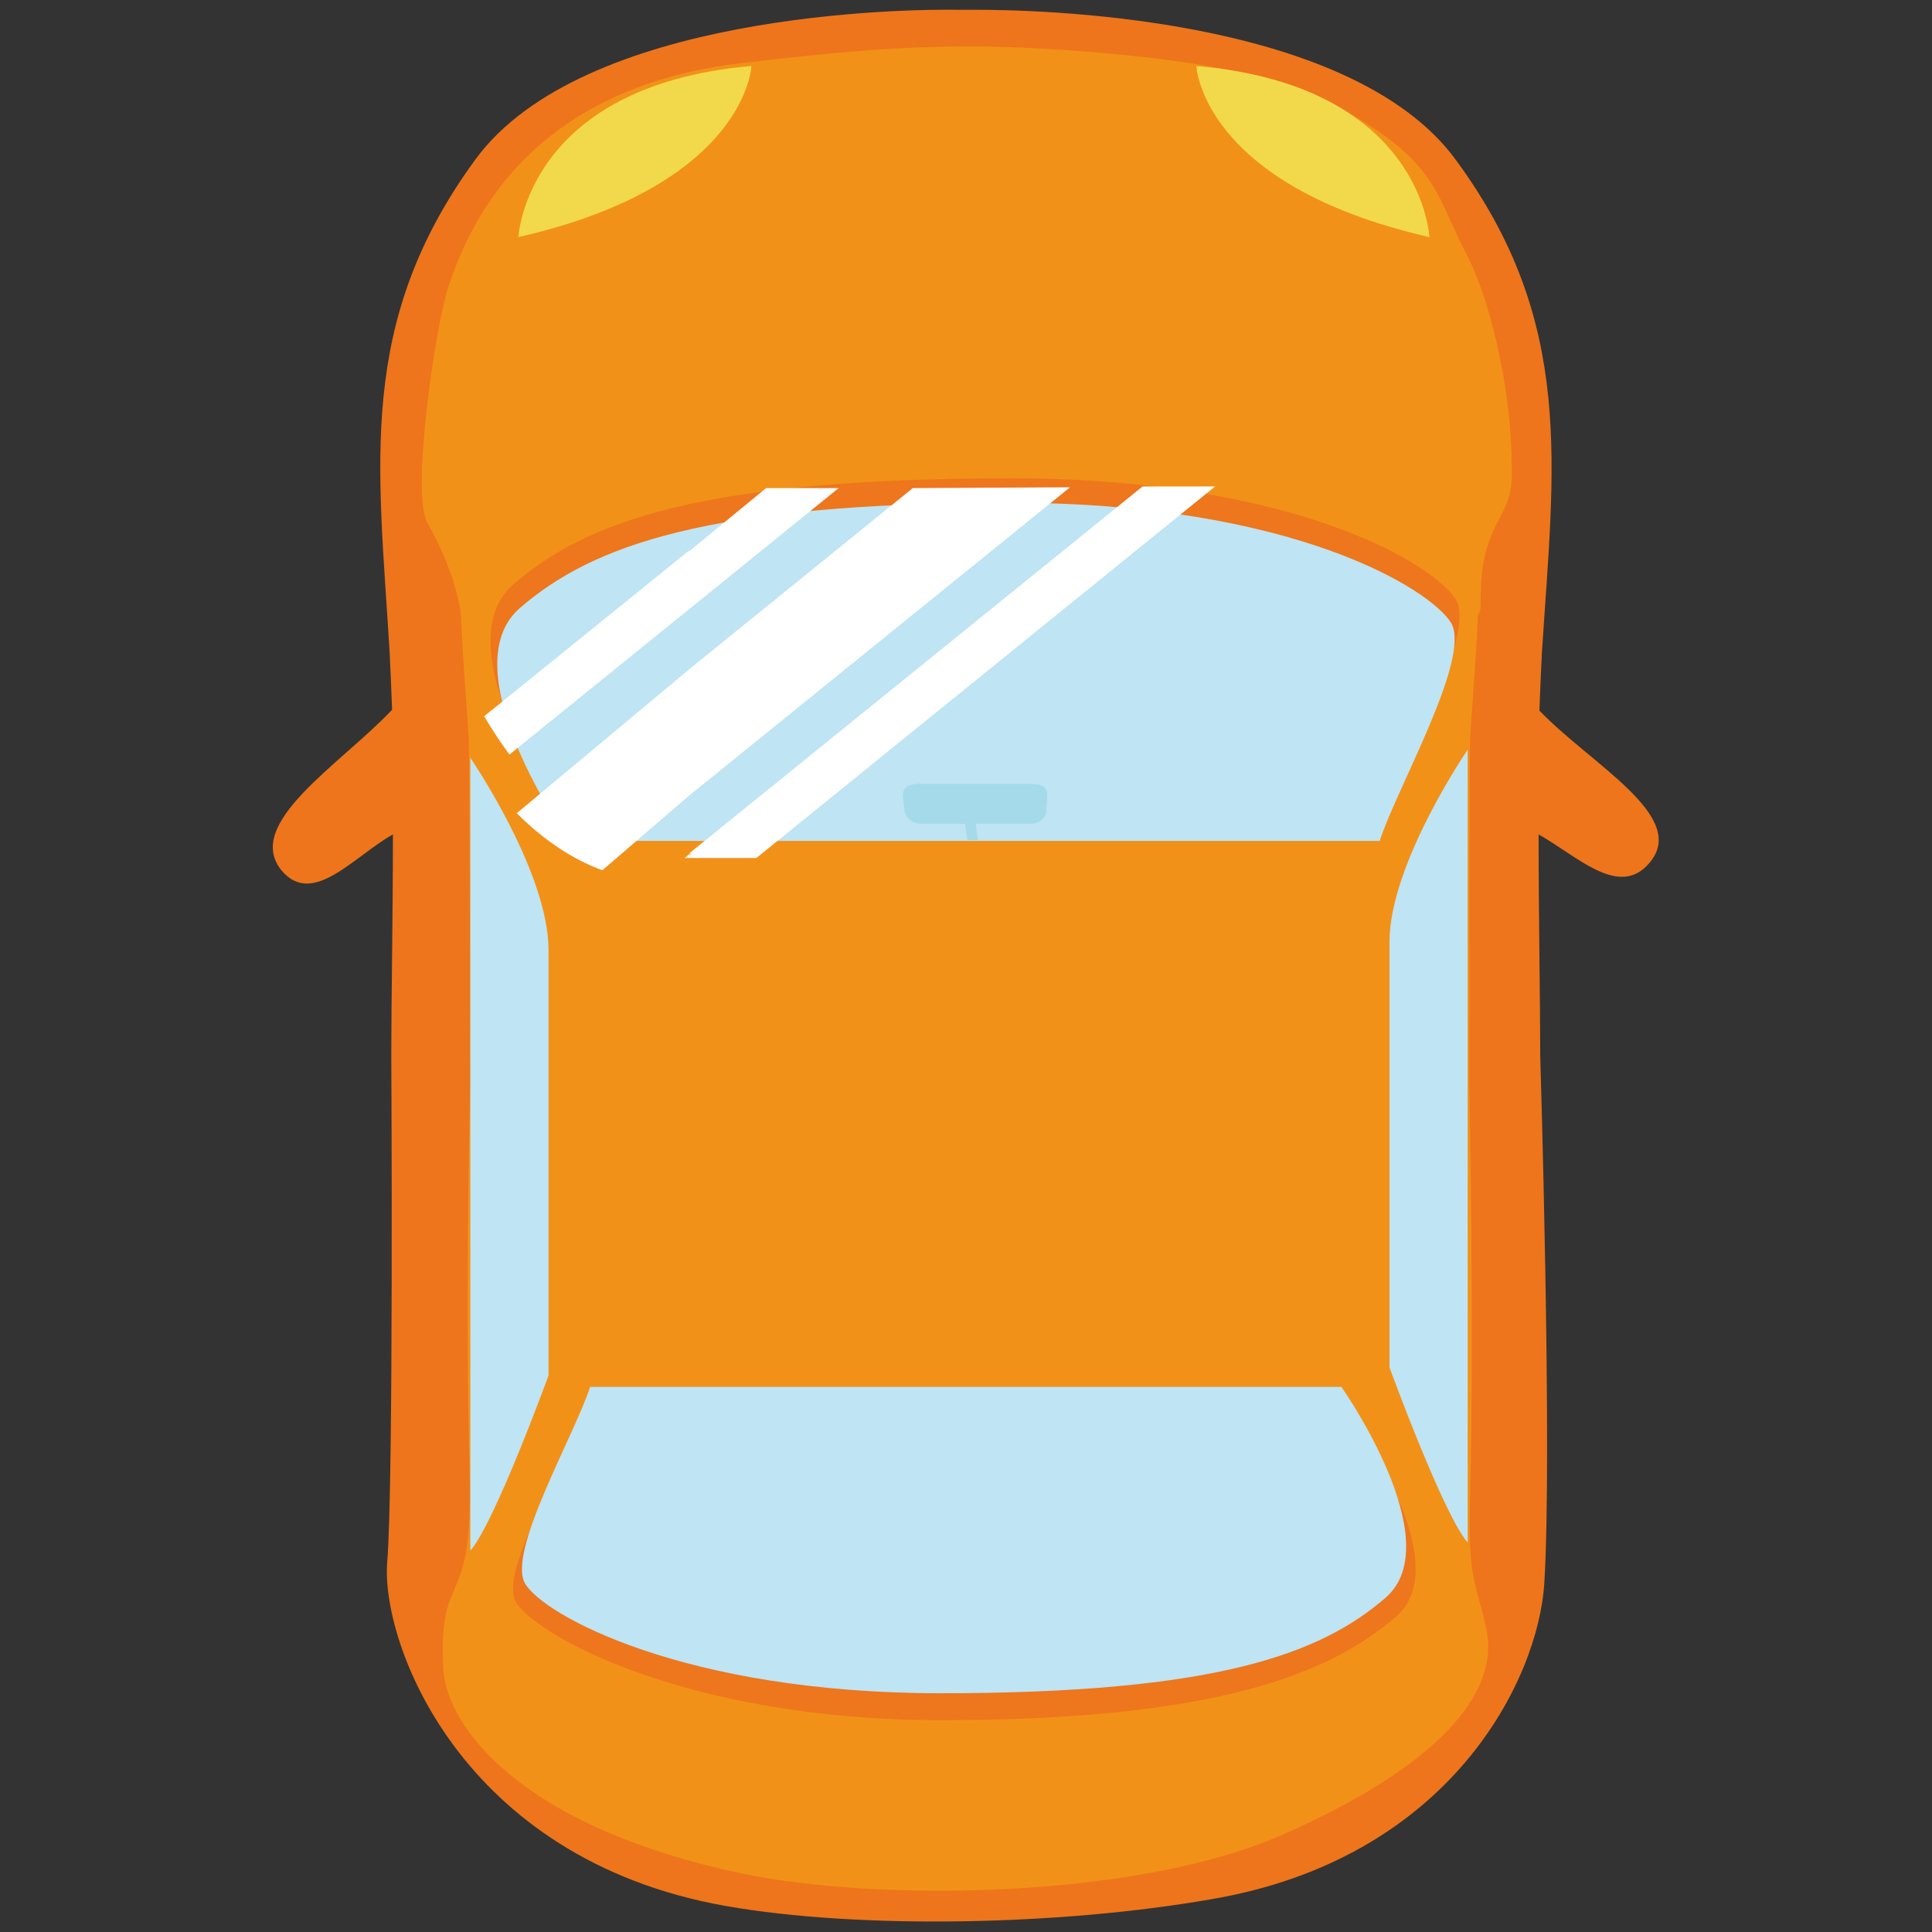 <svg t="1701563405827" class="icon" viewBox="0 0 1024 1024" version="1.1" xmlns="http://www.w3.org/2000/svg" p-id="9961" width="200" height="200"><rect x="0" y="0" width="1024" height="1024" fill="#333333" stroke="none"/><path d="M815.917 376.604c0.432-11.23 0.864-21.594 1.296-30.232 6.478-100.197 17.707-175.345-45.348-261.29-56.577-78.172-228.035-79.9-255.244-79.9h-9.07c-26.345-0.431-198.667 1.296-255.676 79.468-63.055 86.377-51.394 161.093-45.348 261.29 0.432 9.07 0.864 19.003 1.296 30.232-27.209 28.936-79.467 60.464-58.305 85.513 16.412 19.003 38.006-7.774 58.737-19.434 0 43.188-0.864 87.672-0.864 117.04 0 0 1.296 226.308-2.16 268.633-3.454 42.325 38.438 157.206 179.233 182.256 71.261 12.524 177.505 10.365 256.972-3.455 128.27-21.595 174.05-117.473 177.073-167.572 4.319-68.67-2.16-279.862-2.16-279.862 0-28.936-0.863-73.42-0.863-117.04 20.73 11.66 42.756 34.118 58.736 15.116 21.162-24.618-31.096-52.259-58.305-80.763z" fill="#EE751B" p-id="9962"></path><path d="M779.207 390.856c5.615-86.377 15.548-150.728-39.301-224.58-49.235-66.51-198.668-68.238-221.99-68.238h-7.773c-22.89-0.432-172.754 1.296-222.421 68.238-54.85 74.284-44.916 138.635-39.302 224.58 0.432 7.774 0.864 158.502 0.864 183.551 0 0-3.023 107.108-0.432 205.578 2.16 77.74-16.843 48.803-13.82 105.38 1.727 27.64 37.574 82.49 159.797 107.971 72.125 14.684 207.737 12.957 284.613-20.73 92.855-41.03 114.45-80.331 108.403-108.835-5.615-26.345-9.933-24.618-8.638-72.125 2.16-86.81-0.432-217.239-0.432-217.239 0-25.049 0-175.777 0.432-183.55z" fill="#F29118" p-id="9963"></path><path d="M237.623 152.024c11.23-33.687 42.757-105.812 156.774-118.769 49.235-5.614 79.467-8.638 121.792-8.638 38.87 0 145.114 6.479 185.279 27.641 61.76 32.823 57.872 48.371 76.012 82.922 10.797 20.299 24.617 69.966 23.753 117.905-0.432 23.322-17.275 23.753-16.411 67.374 0.432 33.255-89.832-75.58-256.972-71.693-76.444 2.16-264.314 23.754-282.453 90.264-2.591 9.501 7.342-15.116-19.003-62.192-8.638-15.98 4.75-105.811 11.23-124.814z" fill="#F29118" p-id="9964"></path><path d="M249.284 821.878V401.653s41.461 60.464 41.461 101.925v225.444s-28.504 78.172-41.461 92.856z m528.628-4.32V397.335S736.45 457.798 736.45 499.26v225.445s28.504 78.17 41.46 92.855z" fill="#BFE4F3" p-id="9965"></path><path d="M634.094 34.983s2.591 63.055 123.519 90.696c0 0-3.455-80.331-123.52-90.696z m-235.81 0s-2.59 63.055-123.519 90.696c0 0 3.887-80.331 123.52-90.696z" fill="#F2D94B" p-id="9966"></path><path d="M733.86 434.477H298.518s-64.783-91.56-26.345-124.815 100.197-56.145 263.45-56.145c151.16 0 225.876 46.211 236.241 64.782S742.93 405.54 733.86 434.477z" fill="#EE761C" p-id="9967"></path><path d="M731.268 445.706H301.542s-63.919-90.696-25.913-123.52c38.006-32.823 98.902-55.713 259.995-55.713 149.432 0 222.853 45.78 233.65 63.92 10.365 19.002-28.936 87.24-38.006 115.313z" fill="#BFE4F3" p-id="9968"></path><path d="M545.99 436.636h-57.442c-4.75 0-8.637-3.023-9.07-6.91l-0.863-7.342c-0.432-4.319 1.728-6.91 9.07-6.91h58.304c7.774 0 9.502 2.591 9.07 6.91l-0.432 7.342c0 3.887-3.887 6.91-8.638 6.91z" fill="#A5DAEA" p-id="9969"></path><path d="M518.348 445.274h-5.614l-1.296-9.07h5.615z" fill="#A5DAEA" p-id="9970"></path><path d="M365.03 323.05l-95.016 76.876c-4.75-6.479-9.07-12.957-13.388-20.299l108.403-87.673v31.096z m0.431 31.528l-91.56 76.444c13.82 13.82 28.937 24.185 45.348 30.231l46.212-39.733v-66.942z m0.432 97.606v2.591h-3.023l3.023-2.591z m40.165-193.485h38.438L365.03 323.05v-30.664l41.03-33.687z m-40.165 196.076h34.983l243.151-196.94H605.59L365.461 452.185l0.432 2.591z m-0.432-33.255l201.69-163.253-83.353 0.432-118.337 95.879v66.942z" fill="#FFFFFF" p-id="9971"></path><path d="M311.907 744.57h399.926s62.623 82.49 28.073 112.29c-34.551 29.8-94.151 54.85-240.992 54.85-136.044 0-215.943-45.78-225.444-62.624-9.934-16.843 30.232-78.603 38.437-104.516z" fill="#EE761C" p-id="9972"></path><path d="M312.771 735.069H710.97s57.873 82.058 23.322 111.858c-34.55 29.8-89.832 50.53-235.81 50.53-135.611 0-210.76-41.46-220.26-58.304-9.502-16.843 26.344-78.603 34.55-104.084z" fill="#BFE4F3" p-id="9973"></path></svg>